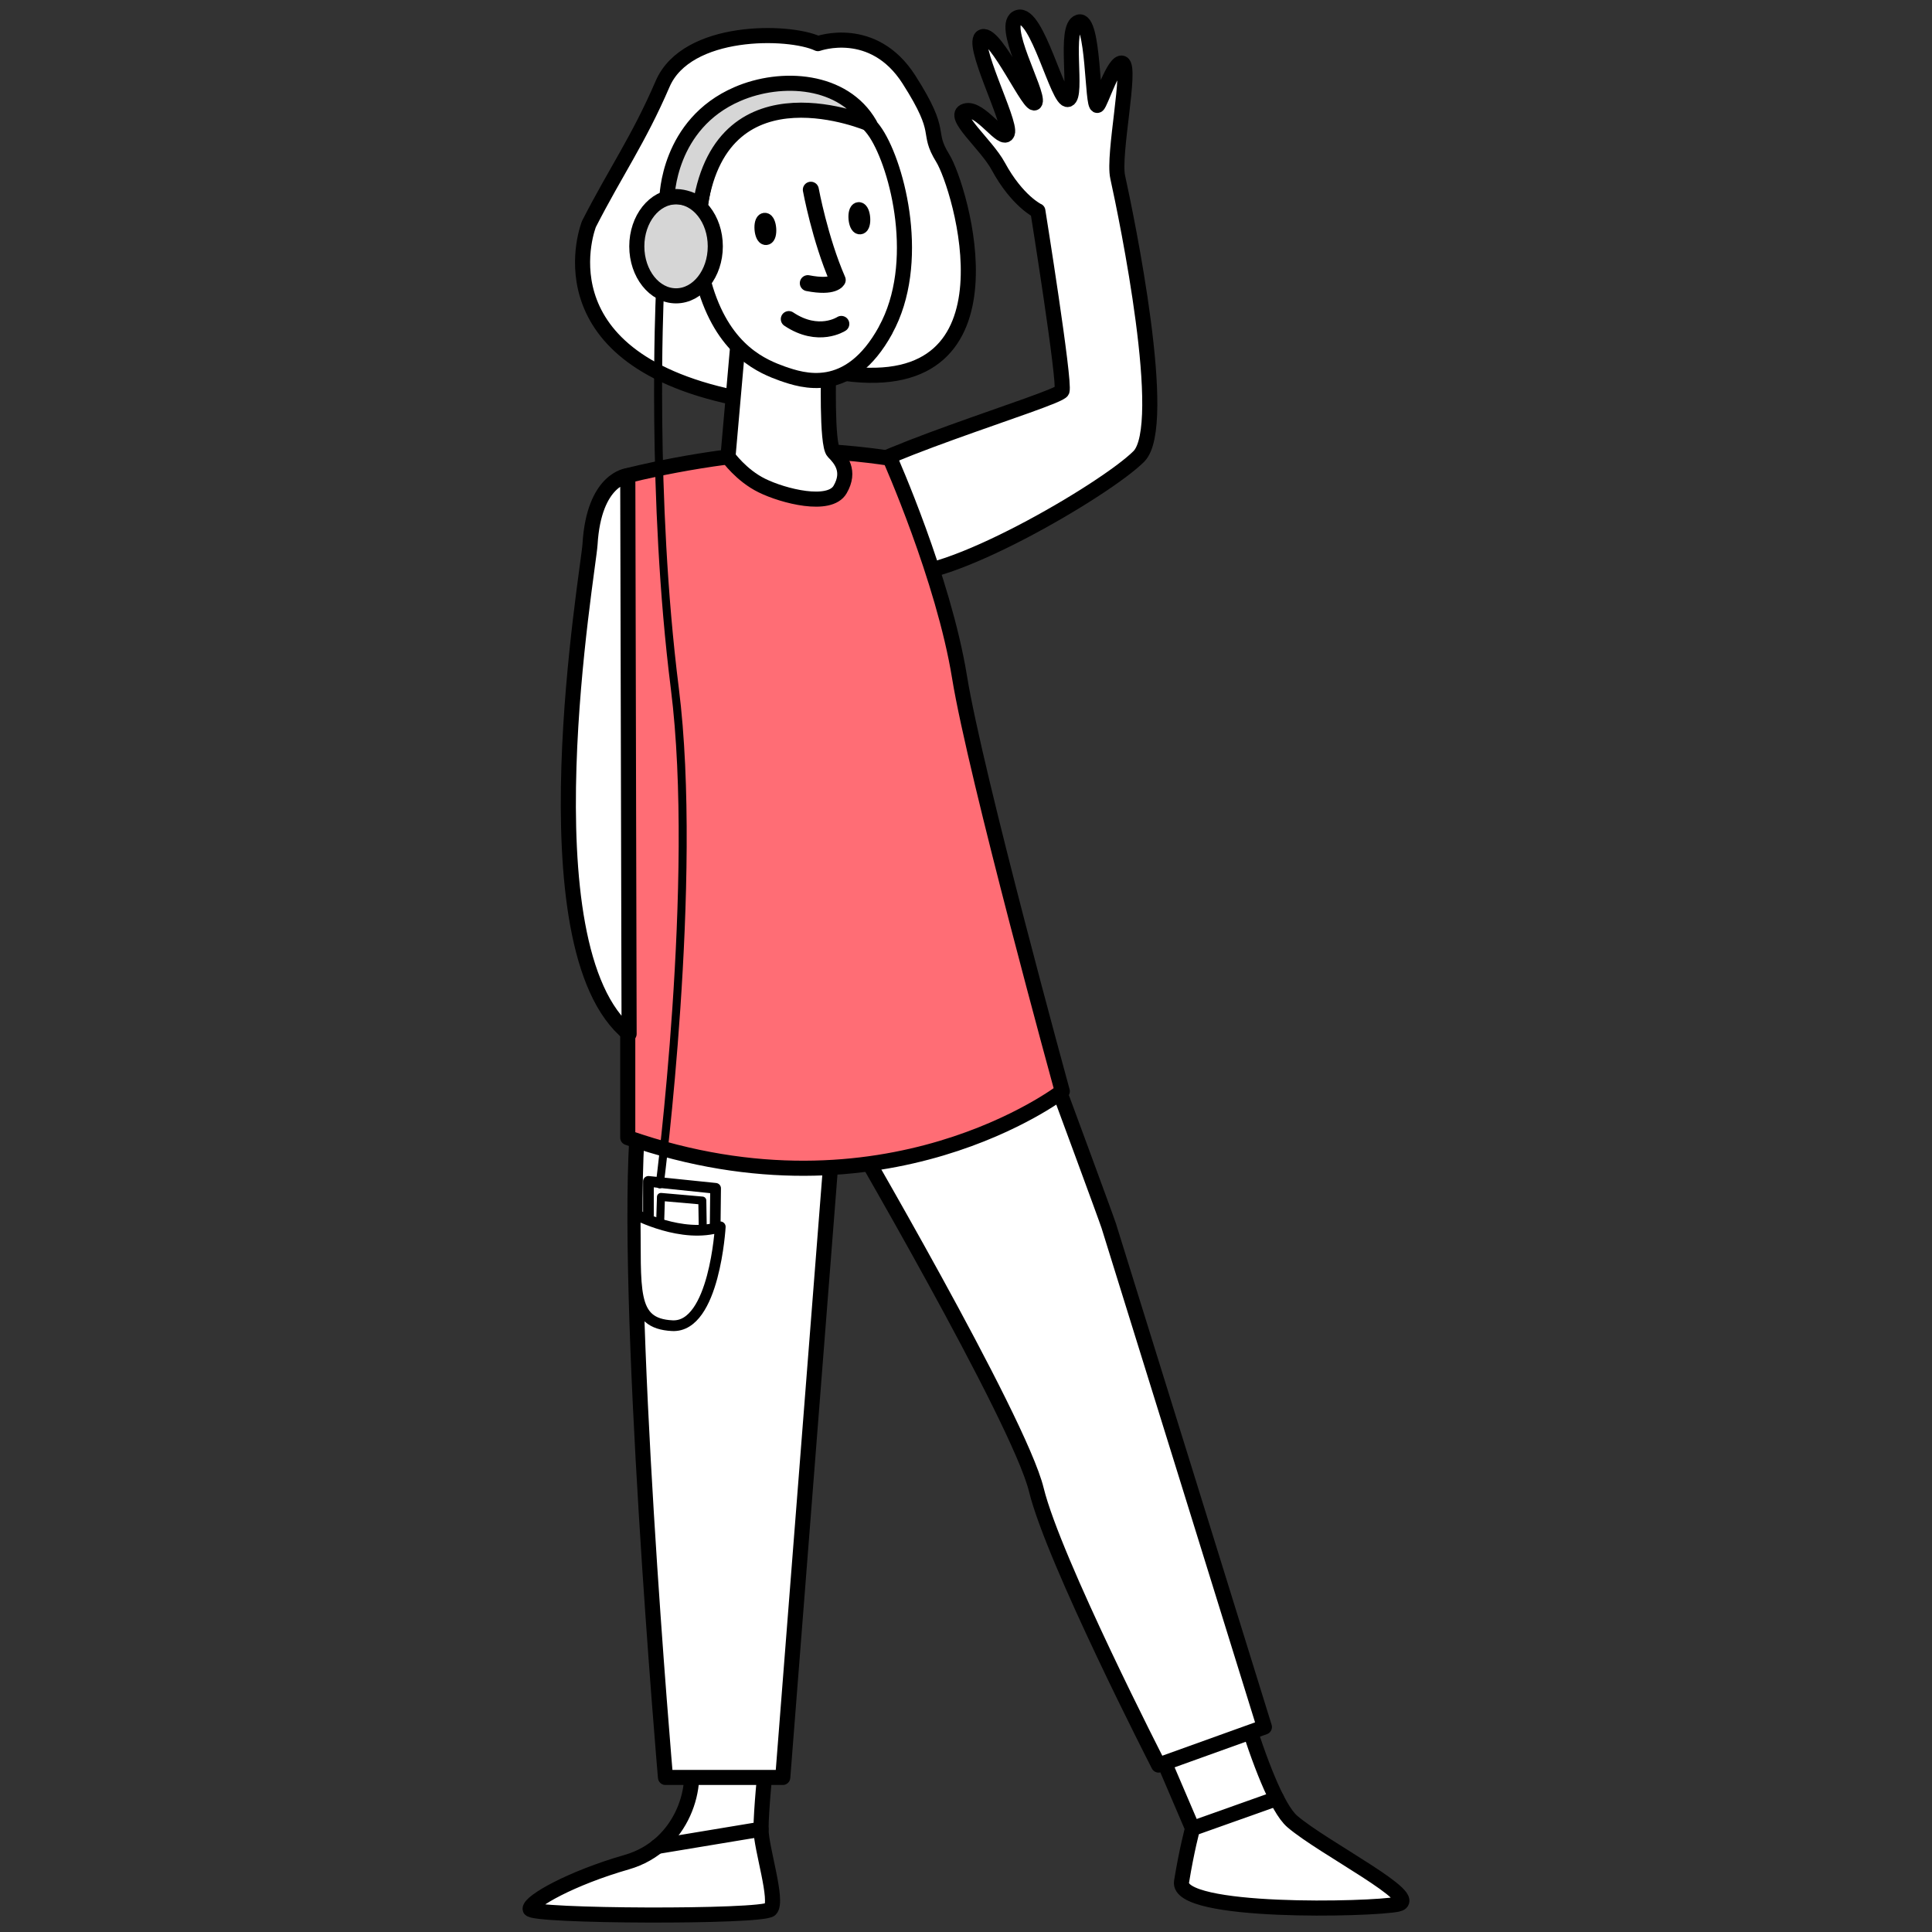 <svg xmlns="http://www.w3.org/2000/svg" id="Calque_1" viewBox="0 0 128 128"><rect x="0" y="0" width="128" height="128" fill="#333333" stroke="none"/><defs><style>.cls-1{fill:#d6d6d6}.cls-1,.cls-2,.cls-4,.cls-6,.cls-8{stroke:#000;stroke-linecap:round;stroke-linejoin:round}.cls-2{fill:#afaff9}.cls-4,.cls-6,.cls-8{fill:#fff}.cls-6{stroke-width:1.06px}.cls-8{stroke-width:.71px}</style></defs><path d="M55.99 24.74c11.9 1.59 7.62-12.41 6.47-14.26-1.15-1.86.13-1.5-2.24-5.21s-6.03-2.38-6.03-2.38c-1.92-.9-8.69-1.04-10.29 2.67-1.6 3.71-3.1 5.8-4.88 9.28 0 0-3.5 8.74 9.62 11.5" class="cls-4"/><path d="M68.75 13.97s-1.36-.65-2.61-2.95c-.8-1.48-3.16-3.37-2.18-3.67.99-.31 2.5 2.19 2.78 1.47.28-.71-2.54-6.11-1.64-6.39.89-.28 3.23 4.97 3.48 4.34.25-.64-2.39-5.23-1.12-5.62 1.26-.39 2.63 5.65 3.3 5.44.68-.21-.31-4.82.71-5.13 1.02-.32.87 5.7 1.24 5.52.2-.09 1.1-3.01 1.65-2.79.62.25-.64 6.06-.31 7.54.6 2.73 3.44 16.46 1.4 18.51-2.23 2.23-13.13 8.58-16.1 7.7-2.97-.88-4.67-3.81-3.96-5.62.71-1.8 14.74-5.86 14.97-6.42.22-.57-1.6-11.93-1.6-11.93ZM80.83 107.73s2.74 11.19 4.79 12.95c2.05 1.76 8.72 5.12 6.97 5.48-1.75.36-14.66.66-14.31-1.49.35-2.15.73-3.53.73-3.53l-3.42-7.99 5.24-5.42ZM50.71 117.11s-.29 2.83-.29 4.08 1.16 4.77.62 5.31c-.54.54-15.92.47-15.92-.03s2.72-2.04 6.41-3.1 4.95-5.15 3.99-7.5l5.18 1.25Z" class="cls-4"/><path d="m67.41 69.8 2.76 2.45s3.11 8.41 3.29 8.97c.25.77 10.31 33.2 10.31 33.2l-7.01 2.52s-6.95-13.54-8.1-18.24C67.51 94 55.99 74.32 55.99 74.32l11.42-4.51ZM55.22 74.79l-3.36 42.97h-7.77s-2.78-32.16-1.82-43.45l12.96.48Z" class="cls-4"/><path d="M41.59 31.51s4.94-1.3 10.56-1.61c2.91-.16 6.81.46 6.81.46s3.55 7.97 4.61 14.49c1.06 6.53 6.81 27.45 6.81 27.45s-11.71 9.02-28.79 3.07V31.51Z" style="fill:#ff6d75;stroke:#000;stroke-linecap:round;stroke-linejoin:round"/><path d="M54.9 24.37s-.15 5.1.32 5.57c.48.48 1.15 1.27.44 2.49-.7 1.22-3.76.44-5.18-.26-1.37-.67-2.25-1.91-2.25-1.91l.71-8.07 5.95 2.18Z" class="cls-4"/><path d="M58.67 21.88c-2.43 4.42-5.53 3.32-6.82 2.88-1.27-.46-3.8-1.44-5.09-5.57-.11-.36-.21-.76-.27-1.2-.09.49-.36.93-.99.99-1.52.15-2.93-4.37-1.09-4.95 1.2-.38 1.67.73 1.87 1.56 0-4.36 1.85-9.59 7.41-8.94 0 0 2.87-.06 4.34 2.17 1.47 2.25 3.07 8.64.64 13.05ZM41.59 31.51s-2.24.19-2.5 4.56c-.1 1.72-4.49 26.71 2.59 32.43l-.09-36.99Z" class="cls-4"/><path d="m43.55 122.33 6.87-1.14M79.01 121.14l5.57-1.98" class="cls-2"/><ellipse cx="44.79" cy="16.32" class="cls-1" rx="2.6" ry="3.28"/><path d="M44.19 13.1s.05-4.88 4.67-6.87c2.91-1.26 7.03-1 8.76 1.99 0 0-9.7-4.2-11.22 5.35 0 0-1.05-.79-2.2-.47Z" class="cls-1"/><path d="M53.72 12.57s.6 3.27 1.78 5.98c0 0-.23.55-1.98.21" class="cls-6"/><ellipse cx="50.71" cy="15.16" class="cls-6" rx=".19" ry=".54" transform="rotate(-4.42 50.797 15.196)"/><ellipse cx="56.93" cy="14.45" class="cls-6" rx=".19" ry=".54" transform="rotate(-4.42 57.056 14.399)"/><path d="M55.74 21.46s-1.51 1-3.48-.32" class="cls-6"/><path d="M42.96 80.52v-2.25l4.45.46-.03 2.71" class="cls-8"/><path d="m43.74 80.92.05-1.62 2.74.24.03 1.85" style="stroke-width:.53px;fill:#fff;stroke:#000;stroke-linecap:round;stroke-linejoin:round"/><path d="M42.08 80.44s3.13 1.66 5.64.84c0 0-.38 6.69-3.18 6.55s-2.39-2.4-2.46-7.39Z" class="cls-8"/><path d="M43.71 78.47s2.6-20.17 1-32.85-1-25.96-1-25.96" style="fill:none;stroke-width:.53px;stroke:#000;stroke-linecap:round;stroke-linejoin:round"/></svg>